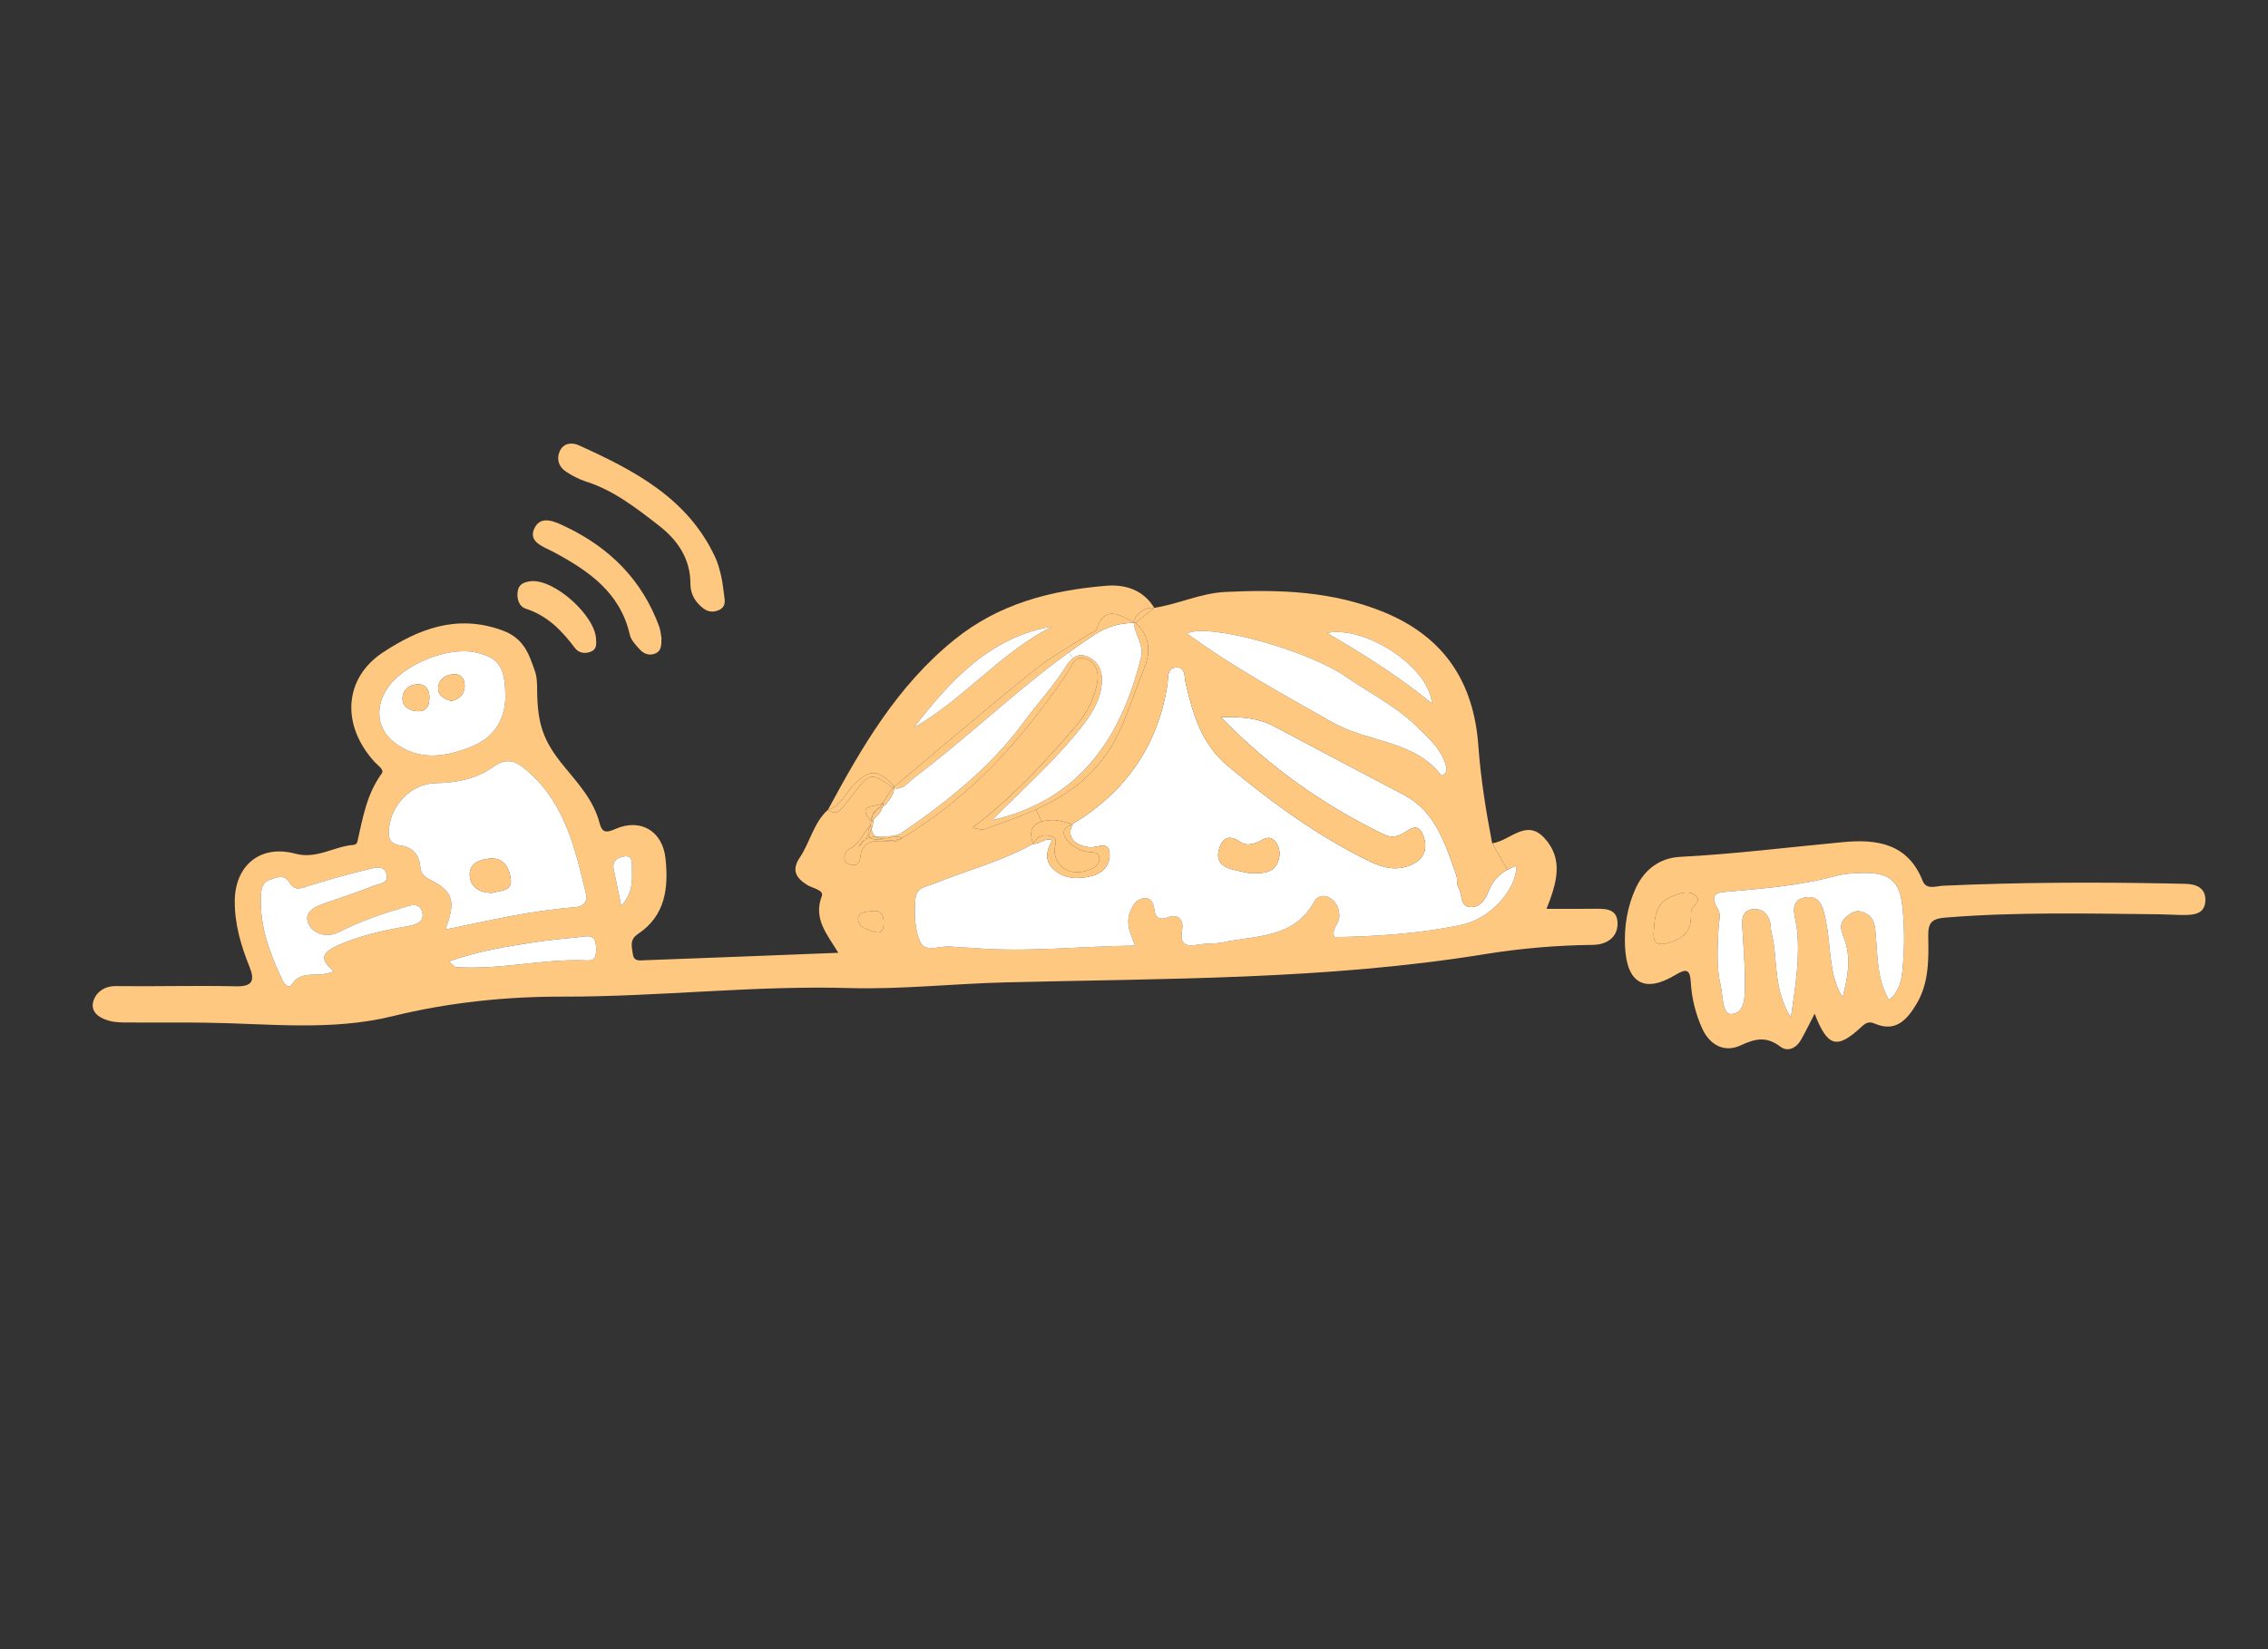<?xml version="1.0" encoding="utf-8"?>
<!-- Generator: Adobe Illustrator 16.0.0, SVG Export Plug-In . SVG Version: 6.00 Build 0)  -->
<!DOCTYPE svg PUBLIC "-//W3C//DTD SVG 1.1//EN" "http://www.w3.org/Graphics/SVG/1.1/DTD/svg11.dtd">
<svg version="1.1" id="Layer_1" xmlns="http://www.w3.org/2000/svg" xmlns:xlink="http://www.w3.org/1999/xlink" x="0px" y="0px"
	 width="220px" height="160px" viewBox="0 0 220 160" enable-background="new 0 0 220 160" xml:space="preserve">
<rect x="0" y="0" width="220" height="160" fill="#333333" stroke="none"/>
<g id="XMLID_3_">
	<g>
		<g id="XMLID_4_">
			<g>
				<path fill="#FFC881" d="M212.053,85.752c1.08,0.029,1.92,0.46,1.87,1.64c-0.05,1.271-1.08,1.38-2.07,1.38
					c-0.8,0-1.6-0.06-2.4-0.069c-6.91-0.07-13.82-0.24-20.73,0.319c-1.37,0.11-1.7,0.51-1.68,1.8c0.04,2.24,0.08,4.551-1.14,6.58
					c-0.9,1.5-2,2.79-4.04,1.91c-0.58-0.25-0.89-0.07-1.32,0.33c-2.35,2.18-3.26,1.95-4.52-1.29c-0.52,1-0.89,1.771-1.31,2.51
					c-0.46,0.83-1.3,1.23-2.02,0.681c-1.33-1.011-2.4-0.801-3.85-0.12c-1.54,0.72-2.99,0.01-3.74-1.67c-0.63-1.4-1-2.891-1.09-4.42
					c-0.07-1.4-0.5-1.341-1.56-0.71c-2.91,1.729-4.64,0.79-4.82-2.75c-0.1-1.95,0.21-3.931,1.06-5.75
					c0.84-1.801,2.35-2.891,4.26-2.99c5.29-0.271,10.54-0.94,15.81-1.43c3.26-0.311,6.3,0.109,7.74,3.76
					c0.35,0.89,1.28,0.51,1.96,0.47c7.27-0.33,14.56-0.36,21.84-0.22C210.883,85.722,211.463,85.731,212.053,85.752z
					 M184.573,93.781c0.17-1.88,0.17-3.77-0.02-5.67c-0.24-2.54-1.15-3.439-3.72-3.42c-0.93,0.011-1.91,0.061-2.8,0.3
					c-3.32,0.9-6.72,1.19-10.12,1.49c-0.99,0.09-2.32,0-1.25,1.74c0.3,0.48,0.06,1.28,0.03,1.94c-0.08,1.819-0.21,3.64,0.21,5.439
					c0.24,1.021,0.15,2.851,1.06,2.78c1.37-0.101,1.29-1.86,1.3-3.04c0.01-1.88-0.17-3.771-0.27-5.66
					c-0.03-0.71,0.14-1.34,0.96-1.47c0.83-0.12,1.43,0.3,1.7,1.069c0.14,0.4,0.09,0.87,0.2,1.29c0.64,2.5,0.08,5.261,1.87,8.16
					c0.47-3.27,0.9-5.96,0.57-8.729c-0.13-1.07-0.85-2.63,0.79-2.931c1.65-0.31,1.83,1.311,2.08,2.511
					c0.19,0.92,0.24,1.87,0.35,2.81c0.18,1.46,0.33,2.93,1.22,4.35c0.51-1.89,0.81-3.609,0.27-5.35c-0.28-0.88-0.85-1.729,0.2-2.54
					c0.51-0.39,0.92-0.6,1.57-0.34c1.1,0.45,1.1,1.32,1.19,2.32c0.18,2.04,0.11,4.17,1.27,6.18
					C184.363,96.071,184.473,94.912,184.573,93.781z M164.033,88.531c-0.02-0.63,1.13-1.069,0.45-1.64
					c-0.72-0.59-1.65-0.2-2.46,0.15c-1.24,0.54-1.51,1.63-1.58,3.04c-0.15,1.3,0.07,1.909,1.86,1.239
					C163.813,90.752,164.063,89.812,164.033,88.531z"/>
				<path fill="#FFFFFF" d="M184.553,88.111c0.19,1.9,0.19,3.79,0.02,5.67c-0.1,1.131-0.21,2.29-1.34,3.23
					c-1.16-2.01-1.09-4.14-1.27-6.18c-0.09-1-0.09-1.87-1.19-2.32c-0.65-0.26-1.06-0.05-1.57,0.34c-1.05,0.811-0.48,1.66-0.2,2.54
					c0.54,1.74,0.24,3.46-0.27,5.35c-0.89-1.42-1.04-2.89-1.22-4.35c-0.11-0.939-0.16-1.89-0.35-2.81
					c-0.25-1.2-0.43-2.82-2.08-2.511c-1.64,0.301-0.92,1.86-0.79,2.931c0.33,2.77-0.1,5.46-0.57,8.729
					c-1.79-2.899-1.23-5.66-1.87-8.16c-0.11-0.42-0.06-0.89-0.2-1.29c-0.27-0.77-0.87-1.189-1.7-1.069
					c-0.82,0.13-0.99,0.76-0.96,1.47c0.1,1.89,0.28,3.78,0.27,5.66c-0.01,1.18,0.07,2.939-1.3,3.04c-0.91,0.07-0.82-1.76-1.06-2.78
					c-0.42-1.8-0.29-3.62-0.21-5.439c0.03-0.66,0.27-1.46-0.03-1.94c-1.07-1.74,0.26-1.65,1.25-1.74c3.4-0.3,6.8-0.59,10.12-1.49
					c0.89-0.239,1.87-0.289,2.8-0.3C183.403,84.672,184.313,85.571,184.553,88.111z"/>
				<path fill="#FFC881" d="M164.483,86.892c0.68,0.57-0.47,1.01-0.45,1.64c0.03,1.28-0.22,2.221-1.73,2.79
					c-1.79,0.67-2.01,0.061-1.86-1.239c0.07-1.41,0.34-2.5,1.58-3.04C162.833,86.691,163.763,86.302,164.483,86.892z"/>
				<path fill="#FFC881" d="M154.363,88.172c1.18-0.01,2.6-0.16,2.54,1.53c-0.05,1.289-1.08,1.96-2.44,1.97
					c-3.5,0.04-6.97,0.34-10.42,0.899c-15.44,2.5-31.04,2.351-46.59,2.74c-5.02,0.13-10.05,0.69-15.03,0.55
					c-9.27-0.27-18.45,0.841-27.7,0.83c-5.56-0.02-11.15,0.55-16.65,1.9c-5.93,1.46-12.01,0.71-18.04,0.63
					c-2.4-0.04-4.81,0-7.21-0.02c-0.65,0-1.32,0.02-1.96-0.101c-0.97-0.2-2.04-0.74-1.85-1.79c0.17-0.89,0.98-1.66,2.24-1.64
					c3.87,0.05,7.73-0.07,11.59,0.02c1.65,0.04,1.91-0.529,1.35-1.92c-0.82-2.03-1.43-4.12-1.42-6.33
					c0.01-3.46,2.47-5.529,5.86-4.62c2.13,0.57,3.78-0.729,5.69-0.85c0.12-0.01,0.31-0.15,0.33-0.25c0.53-2.32,0.91-4.67,2.38-6.68
					c0.28-0.38-0.45-0.83-0.77-1.2c-3.14-3.51-2.94-8.03,0.91-10.561c3.43-2.25,7.14-3.72,11.53-2.13
					c2.13,0.771,2.6,2.301,3.19,3.971c0.21,0.6,0.21,1.3,0.21,1.949c0.05,3.2,0.59,4.83,2.61,7.28c1.39,1.69,2.87,3.3,3.44,5.48
					c0.24,0.909,0.57,1.029,1.54,0.6c2.43-1.08,4.58,0.2,4.86,2.84c0.31,2.86,0,5.58-2.68,7.351c-0.83,0.56-0.58,1.229-0.49,1.93
					c0.1,0.78,0.71,0.62,1.17,0.61c6.16-0.221,12.33-0.471,18.77-0.721c-1.09-1.79-2.45-3.29-1.61-5.489
					c0.24-0.61-0.9-0.771-1.43-1.101c-1.11-0.7-1.51-1.46-0.69-2.67c0.99-1.479,1.33-3.36,2.72-4.62c0.88,0.59,1.12,0.141,1.73-0.6
					c2.23-2.73,2.06-3.42,4.56-1.53c-0.3,0.46-0.6,0.9-0.9,1.35c-0.01,0.011-0.02,0.03-0.03,0.051c-0.41,0.6-2.78-0.03-1.17,1.85
					c-0.02,0.13-0.03,0.25-0.06,0.38c-0.73,0.74-1.04,1.86-2.11,2.34c-0.32,0.15-0.55,0.73-0.35,1.16c0.09,0.2,0.45,0.34,0.7,0.36
					c0.54,0.05,0.72-0.3,0.78-0.811c0.13-1.35,1.06-1.569,2.19-1.51c0.64,0.04,1.31,0.22,1.86-0.31c6.71-4,11.75-9.69,16.07-16.08
					c0.44-0.641,0.65-1.66,1.66-1.33c1.01,0.33,1.38,1.26,1.2,2.3c-0.29,1.61-1.01,3.01-2.08,4.25c-3,3.521-6.12,6.91-10.05,9.88
					c0.6,0.101,0.9,0.24,1.13,0.16c1.7-0.6,3.41-1.19,5.04-1.93l0.55,1.17c-0.84,0.26-1.3,0.87-0.81,2.149
					c-3.06,1.71-6.47,2.591-9.7,3.9c-0.7,0.28-1.61,0.32-1.72,1.4c-0.13,1.47-0.1,3.04,0.5,4.29c0.48,1,1.99,0.25,3.03,0.39
					c0.72,0.09,1.45,0.08,2.17,0.14c5.15,0.42,10.27-0.18,15.6-0.24c-0.44-1.14-0.89-2.079-0.53-3.13c0.25-0.72,0.6-1.399,1.43-1.46
					c0.74-0.06,0.91,0.54,0.98,1.17c0.1,0.801,0.61,0.931,1.26,0.69c1.21-0.44,1.57,0.39,1.43,1.21c-0.28,1.68,0.6,1.58,1.73,1.4
					c0.72-0.11,1.46-0.04,2.17-0.19c3.25-0.69,6.95-0.36,8.92-3.97c0.33-0.61,1.01-0.66,1.53-0.34c0.64,0.399,0.93,1.08,0.89,1.869
					c-0.04,0.641-0.77,1.091-0.48,1.931c4.12-0.07,8.26-0.34,12.32-1.19c2.82-0.58,5.35-3.43,5.35-5.729
					c-0.31,0.109-0.61,0.229-0.88,0.38l-1.48-2.561c1.76-0.25,3.29-2.409,5.04-0.54c1.94,2.07,1.21,4.44,0.23,6.9
					C151.543,88.182,152.953,88.182,154.363,88.172z M84.853,90.412c0.7,0.22,0.87-0.28,0.86-0.86c0.05-0.82-0.31-1.29-1.14-1.16
					c-0.53,0.08-1.38,0.061-1.34,0.79C83.293,90.012,84.193,90.202,84.853,90.412z M60.263,87.892c1.18-1.31,1.06-2.53,1.04-3.71
					c-0.01-0.52,0.07-1.29-0.88-1.07c-0.62,0.141-1.05,0.471-0.9,1.21C59.753,85.412,59.973,86.502,60.263,87.892z M56.973,93.182
					c0.85,0.04,0.85-0.56,0.85-1.17c-0.01-0.75-0.16-1.28-1.1-1.16c-1.58,0.2-3.17,0.29-4.74,0.54c-2.76,0.43-5.53,0.84-8.44,1.89
					c0.45,0.381,0.55,0.53,0.65,0.54C48.473,94.142,52.693,92.972,56.973,93.182z M55.653,88.031c0.87-0.06,1.39-0.449,1.17-1.399
					c-1.05-4.391-2.06-8.79-5.74-11.9c-0.97-0.83-1.86-1.319-3.24-0.33c-1.58,1.15-3.56,1.551-5.57,1.58
					c-2.29,0.03-4.3,2.03-4.54,4.37c-0.1,0.93,0.04,1.521,1.12,1.68c1.12,0.16,1.82,0.851,1.91,2.04
					c0.04,0.641,0.33,0.96,0.94,1.271c2.26,1.14,2.55,2.05,1.5,4.84C47.523,89.292,51.533,88.342,55.653,88.031z M49.023,67.731
					c0-3.04-0.63-3.92-2.83-4.42c-2.8-0.649-7.27,1.22-8.74,3.65c-1.09,1.79-0.84,3.819,0.81,5.08c2.38,1.819,4.95,1.42,7.53,0.37
					C48.123,71.452,48.963,69.602,49.023,67.731z M39.193,89.922c0.83-0.141,2.07-0.32,1.76-1.44s-1.4-0.55-2.21-0.31
					c-2.02,0.59-3.98,1.3-5.86,2.26c-1.16,0.59-2.57,0.22-3-0.92c-0.43-1.15,0.86-1.61,1.82-1.95c1.5-0.53,3.02-1,4.49-1.6
					c0.53-0.21,1.55-0.24,1.31-1.13c-0.25-0.98-1.24-0.62-1.86-0.471c-1.9,0.44-3.78,1-5.65,1.57c-0.71,0.22-1.38,0.59-1.9-0.29
					s-1.26-0.5-1.92-0.28c-0.73,0.24-0.84,0.891-0.87,1.591c-0.12,2.92,0.87,5.55,2.08,8.119c0.2,0.44,0.63,0.9,0.93,0.431
					c0.97-1.521,2.58-0.53,4.06-1.28c-1.32-1.1-1.25-1.74,0.35-2.48C34.813,90.802,36.973,90.321,39.193,89.922z"/>
				<path fill="#FFFFFF" d="M146.223,84.382c0.27-0.15,0.57-0.271,0.88-0.38c0,2.3-2.53,5.149-5.35,5.729
					c-4.06,0.851-8.2,1.12-12.32,1.19c-0.29-0.84,0.44-1.29,0.48-1.931c0.04-0.789-0.25-1.47-0.89-1.869
					c-0.52-0.32-1.2-0.271-1.53,0.34c-1.97,3.609-5.67,3.279-8.92,3.97c-0.71,0.15-1.45,0.08-2.17,0.19
					c-1.13,0.18-2.01,0.279-1.73-1.4c0.14-0.82-0.22-1.65-1.43-1.21c-0.65,0.24-1.16,0.11-1.26-0.69
					c-0.07-0.63-0.24-1.229-0.98-1.17c-0.83,0.061-1.18,0.74-1.43,1.46c-0.36,1.051,0.09,1.99,0.53,3.13
					c-5.33,0.061-10.45,0.66-15.6,0.24c-0.72-0.06-1.45-0.05-2.17-0.14c-1.04-0.14-2.55,0.61-3.03-0.39
					c-0.6-1.25-0.63-2.82-0.5-4.29c0.11-1.08,1.02-1.12,1.72-1.4c3.23-1.31,6.64-2.19,9.7-3.9c0.64,0.08,1.13-0.64,1.84-0.35
					c-0.55,0.99-0.77,1.979,0.12,2.81c1.05,0.971,2.37,1,3.69,0.681c1.12-0.28,1.85-1.12,1.76-2.21c-0.1-1.29-1.25-0.511-1.91-0.59
					c-1.59-0.181-2.29-1.04-1.67-2.261c5.12-3.109,8.26-7.56,9.19-13.529c0.1-0.671-0.09-1.66,0.92-1.66c0.87,0,0.7,0.89,0.85,1.51
					c0.71,3.05,1.53,5.95,4.17,8.12c4.22,3.49,8.6,6.7,13.54,9.12c1.34,0.66,2.69,1.06,4.18,0.399c1.33-0.6,1.62-1.67,1.14-2.88
					c-0.55-1.39-1.38-0.43-2.11-0.08c-0.55,0.261-1.09,0.311-1.67,0.03c-5.8-2.81-11-6.43-15.84-11.39c2.09-0.07,3.67,0.1,5.16,0.88
					c4.17,2.21,8.35,4.43,12.54,6.62c3.16,1.649,4.05,4.77,5.13,7.77c0.15,0.4,0.02,0.92,0.23,1.271c0.39,0.64,0.12,1.85,1.17,1.88
					c0.94,0.02,1.45-0.74,1.79-1.65C144.783,85.472,145.403,84.832,146.223,84.382z M123.973,83.582c0.25-0.67,0.19-1.32-0.22-1.87
					c-0.63-0.88-1.29-0.15-1.93,0.06c-0.5,0.16-0.99,0.26-1.46-0.06c-0.87-0.601-1.63-0.69-2.05,0.49
					c-0.42,1.14,0.04,1.829,1.16,2.13c0.69,0.189,1.41,0.31,1.69,0.38c0.59,0,0.74,0,0.88,0
					C122.893,84.682,123.633,84.491,123.973,83.582z"/>
				<path fill="#FFC881" d="M144.743,81.821l1.48,2.561c-0.82,0.45-1.44,1.09-1.78,1.97c-0.34,0.91-0.85,1.67-1.79,1.65
					c-1.05-0.03-0.78-1.24-1.17-1.88c-0.21-0.351-0.08-0.87-0.23-1.271c-1.08-3-1.97-6.12-5.13-7.77
					c-4.19-2.19-8.37-4.41-12.54-6.62c-1.49-0.78-3.07-0.95-5.16-0.88c4.84,4.96,10.04,8.58,15.84,11.39
					c0.58,0.28,1.12,0.23,1.67-0.03c0.73-0.35,1.56-1.31,2.11,0.08c0.48,1.21,0.19,2.28-1.14,2.88c-1.49,0.66-2.84,0.261-4.18-0.399
					c-4.94-2.42-9.32-5.63-13.54-9.12c-2.64-2.17-3.46-5.07-4.17-8.12c-0.15-0.62,0.02-1.51-0.85-1.51c-1.01,0-0.82,0.989-0.92,1.66
					c-0.93,5.97-4.07,10.42-9.19,13.529c-0.7-0.13-1.4-0.42-2.09-0.38c-0.34,0.021-0.65,0.061-0.93,0.15l-0.55-1.17
					c2.62-1.19,5.01-2.771,6.8-5.32c1.78-2.53,2.5-5.52,3.68-8.31c0.72-1.721,0.56-3.19-0.8-4.49c0.6-0.49,1.2-0.97,1.8-1.45
					c2.33-0.35,4.48-1.42,6.89-1.54c5.28-0.26,10.44-0.08,15.44,1.98c5.84,2.42,8.67,6.81,9.11,12.949
					C143.633,75.552,144.143,78.691,144.743,81.821z M139.823,75.252c0.57-0.25,0.53-0.57,0.47-0.83c-0.39-1.71-1.8-2.88-2.87-3.94
					c-1.98-1.95-4.58-3.25-6.9-4.85c-3.68-2.54-13.36-5.25-15.38-4.17c4.52,3.31,9.36,5.92,14.15,8.64
					C132.773,72.071,137.253,71.821,139.823,75.252z M138.903,68.252c-0.26-3.5-6.39-7.58-10.19-6.851
					C132.223,63.462,135.583,65.542,138.903,68.252z"/>
				<path fill="#FFFFFF" d="M140.293,74.422c0.06,0.26,0.1,0.58-0.47,0.83c-2.57-3.431-7.05-3.181-10.53-5.15
					c-4.79-2.72-9.63-5.33-14.15-8.64c2.02-1.08,11.7,1.63,15.38,4.17c2.32,1.6,4.92,2.899,6.9,4.85
					C138.493,71.542,139.903,72.712,140.293,74.422z"/>
				<path fill="#FFFFFF" d="M128.713,61.401c3.8-0.729,9.93,3.351,10.19,6.851C135.583,65.542,132.223,63.462,128.713,61.401z"/>
				<path fill="#FFC881" d="M123.753,81.712c0.41,0.55,0.47,1.2,0.22,1.87c-0.34,0.909-1.08,1.1-1.93,1.13c-0.14,0-0.29,0-0.88,0
					c-0.28-0.07-1-0.19-1.69-0.38c-1.12-0.301-1.58-0.99-1.16-2.13c0.42-1.181,1.18-1.091,2.05-0.49c0.47,0.319,0.96,0.22,1.46,0.06
					C122.463,81.562,123.123,80.832,123.753,81.712z"/>
				<path fill="#FFC881" d="M111.963,58.972c-0.6,0.48-1.2,0.96-1.8,1.45c-0.06-0.03-0.12-0.05-0.18-0.08c0-0.03,0-0.061,0-0.101
					C110.373,59.401,110.993,58.912,111.963,58.972z"/>
				<path fill="#FFC881" d="M111.963,58.972c-0.97-0.06-1.59,0.43-1.98,1.27c0,0.04,0,0.07,0,0.101c-1.36-0.62-2.8-1.75-3.64,0.75
					c-0.07,0.21-0.48,0.29-0.72,0.45c-1.82,1.18-3.74,2.21-5.41,3.56c-4.54,3.67-8.98,7.46-13.46,11.21c0-0.01,0-0.01,0-0.02
					c-1.65-1.721-2.44-1.71-4.01-0.07c-0.78,0.81-1.2,2-2.43,2.34c3.28-6.08,6.71-12.01,12.24-16.479
					c4.34-3.521,9.36-4.801,14.71-5.25C109.083,56.672,110.883,57.191,111.963,58.972z M88.633,70.602
					c4.85-2.75,8.41-7.28,13.43-9.82C95.983,61.821,92.183,66.042,88.633,70.602z"/>
				<path fill="#FFC881" d="M110.163,60.422c1.36,1.3,1.52,2.77,0.8,4.49c-1.18,2.79-1.9,5.779-3.68,8.31
					c-1.79,2.55-4.18,4.13-6.8,5.32c-1.63,0.739-3.34,1.33-5.04,1.93c-0.23,0.08-0.53-0.06-1.13-0.16
					c3.93-2.97,7.05-6.359,10.05-9.88c1.07-1.24,1.79-2.64,2.08-4.25c0.18-1.04-0.19-1.97-1.2-2.3c-1.01-0.33-1.22,0.689-1.66,1.33
					c-4.32,6.39-9.36,12.08-16.07,16.08c-0.73-0.37-1.9,0.38-2.57-0.11c0.79-0.06,1.7,0.04,2.43-0.32
					c4.51-3.08,8.76-6.46,12.02-10.92c1.28-1.76,2.79-3.35,3.95-5.21c0.2-0.33,0.45-0.66,0.74-0.88c0.37-0.29,0.82-0.399,1.4-0.149
					c0.95,0.399,1.43,1.229,1.41,2.26c-0.03,1.67-0.81,3.05-1.81,4.35c-2.66,3.45-5.95,6.3-8.85,9.26
					c8.3-1.89,12.48-7.779,14.44-15.77c0.32-1.311-0.63-2.23-0.68-3.38C110.043,60.422,110.103,60.422,110.163,60.422z"/>
				<path fill="#FFFFFF" d="M109.993,60.422c0.05,1.149,1,2.069,0.68,3.38c-1.96,7.99-6.14,13.88-14.44,15.77
					c2.9-2.96,6.19-5.81,8.85-9.26c1-1.3,1.78-2.68,1.81-4.35c0.02-1.03-0.46-1.86-1.41-2.26c-0.58-0.25-1.03-0.141-1.4,0.149
					l-0.4-0.56c0.8-0.59,1.62-1.15,2.46-1.7C107.513,60.712,108.623,60.472,109.993,60.422z"/>
				<path fill="#FFC881" d="M110.163,60.422c-0.06,0-0.12,0-0.17,0c-0.01-0.021-0.01-0.05-0.01-0.08
					C110.043,60.372,110.103,60.392,110.163,60.422z"/>
				<path fill="#FFC881" d="M109.983,60.342c0,0.03,0,0.06,0.01,0.08c-1.37,0.05-2.48,0.29-3.85,1.17c-0.84,0.55-1.66,1.11-2.46,1.7
					c-5.24,3.8-9.89,8.31-15.05,12.189c-0.56,0.42-1.02,1.19-1.89,0.99c0-0.05,0.01-0.11,0.01-0.16c4.48-3.75,8.92-7.54,13.46-11.21
					c1.67-1.35,3.59-2.38,5.41-3.56c0.24-0.16,0.65-0.24,0.72-0.45C107.183,58.592,108.623,59.722,109.983,60.342z"/>
				<path fill="#FFC881" d="M107.633,82.792c0.09,1.09-0.64,1.93-1.76,2.21c-1.32,0.319-2.64,0.29-3.69-0.681
					c-0.89-0.83-0.67-1.819-0.12-2.81c-0.71-0.29-1.2,0.43-1.84,0.35c0.4-0.79,1.1-0.989,1.83-0.699c0.65,0.25,0.22,0.88,0.24,1.35
					c0.04,1.57,1.44,2.47,3.07,1.97c0.57-0.17,1.2-0.42,1.27-1.05c0.11-0.92-0.76-0.68-1.25-0.81c-0.74-0.17-1.36-0.49-1.84-1.08
					c-0.66-0.811-0.33-1.28,0.51-1.601c-0.62,1.221,0.08,2.08,1.67,2.261C106.383,82.281,107.533,81.502,107.633,82.792z"/>
				<path fill="#FFC881" d="M105.383,82.622c0.49,0.13,1.36-0.11,1.25,0.81c-0.07,0.63-0.7,0.88-1.27,1.05
					c-1.63,0.5-3.03-0.399-3.07-1.97c-0.02-0.47,0.41-1.1-0.24-1.35c-0.73-0.29-1.43-0.091-1.83,0.699
					c-0.49-1.279-0.03-1.89,0.81-2.149c0.28-0.09,0.59-0.13,0.93-0.15c0.69-0.04,1.39,0.25,2.09,0.38
					c-0.84,0.32-1.17,0.79-0.51,1.601C104.023,82.132,104.643,82.452,105.383,82.622z"/>
				<path fill="#FFFFFF" d="M103.683,63.292l0.4,0.56c-0.29,0.22-0.54,0.55-0.74,0.88c-1.16,1.86-2.67,3.45-3.95,5.21
					c-3.26,4.46-7.51,7.84-12.02,10.92c-0.73,0.36-1.64,0.261-2.43,0.32c-0.19-0.14-0.33-0.36-0.42-0.72
					c0.03-0.08,0.06-0.16,0.09-0.25c0.06-0.19,0.09-0.38,0.09-0.58c-0.01-0.03-0.02-0.061-0.03-0.09c0.43-0.36,0.79-0.761,0.94-1.29
					c0.16-0.09,0.3-0.19,0.39-0.33c0.36-0.431,0.68-0.88,0.74-1.45c0.87,0.2,1.33-0.57,1.89-0.99
					C93.793,71.602,98.443,67.092,103.683,63.292z"/>
				<path fill="#FFFFFF" d="M102.063,60.781c-5.02,2.54-8.58,7.07-13.43,9.82C92.183,66.042,95.983,61.821,102.063,60.781z"/>
				<path fill="#FFC881" d="M84.943,81.182c0.67,0.49,1.84-0.26,2.57,0.11c-0.75,0.38-1.56,0.18-2.33,0.17
					c-0.38,0-0.64-0.07-0.8-0.21C84.563,81.212,84.753,81.191,84.943,81.182z"/>
				<path fill="#FFC881" d="M86.753,76.292c0,0.01,0,0.01,0,0.02c-0.05,0.04-0.1,0.08-0.15,0.12c-2.5-1.89-2.33-1.2-4.56,1.53
					c-0.61,0.74-0.85,1.189-1.73,0.6c1.23-0.34,1.65-1.53,2.43-2.34C84.313,74.582,85.103,74.571,86.753,76.292z"/>
				<path fill="#FFC881" d="M86.753,76.312c0,0.05-0.01,0.11-0.01,0.16c-0.05-0.01-0.09-0.02-0.14-0.04
					C86.653,76.392,86.703,76.352,86.753,76.312z"/>
				<path fill="#FFC881" d="M86.603,76.432c0.05,0.021,0.09,0.03,0.14,0.04c-0.06,0.57-0.38,1.02-0.74,1.45
					c-0.09,0.14-0.23,0.24-0.39,0.33c0.05-0.15,0.08-0.3,0.09-0.471C86.003,77.332,86.303,76.892,86.603,76.432z"/>
				<path fill="#FFC881" d="M85.183,81.462c0.77,0.01,1.58,0.21,2.33-0.17c-0.55,0.529-1.22,0.35-1.86,0.31
					c-1.13-0.06-2.06,0.16-2.19,1.51c-0.06,0.511-0.24,0.86-0.78,0.811c-0.25-0.021-0.61-0.16-0.7-0.36
					c-0.2-0.43,0.03-1.01,0.35-1.16c1.07-0.479,1.38-1.6,2.11-2.34c-0.21,0.38-0.29,0.71-0.21,0.95c-0.1,0.15-0.21,0.29-0.31,0.42
					c-0.26,0.14-0.48,0.38-0.62,0.74c0.14-0.19,0.38-0.44,0.62-0.74c0.14-0.08,0.3-0.14,0.46-0.18
					C84.543,81.392,84.803,81.462,85.183,81.462z"/>
				<path fill="#FFC881" d="M85.713,89.552c0.01,0.58-0.16,1.08-0.86,0.86c-0.66-0.21-1.56-0.4-1.62-1.23
					c-0.04-0.729,0.81-0.71,1.34-0.79C85.403,88.262,85.763,88.731,85.713,89.552z"/>
				<path fill="#FFC881" d="M85.673,77.832c0.01-0.021,0.02-0.04,0.03-0.051c-0.01,0.171-0.04,0.32-0.09,0.471
					c-0.16,0.1-0.34,0.17-0.51,0.27C85.323,78.302,85.543,78.092,85.673,77.832z"/>
				<path fill="#FFC881" d="M85.103,78.521c0.17-0.1,0.35-0.17,0.51-0.27c-0.15,0.529-0.51,0.93-0.94,1.29
					c-0.05-0.181-0.06-0.32-0.03-0.44C84.753,78.882,84.923,78.702,85.103,78.521z"/>
				<path fill="#FFC881" d="M85.673,77.832c-0.13,0.26-0.35,0.47-0.57,0.689c-0.23,0.141-0.42,0.3-0.46,0.58
					c-0.1,0.17-0.15,0.36-0.14,0.58C82.893,77.802,85.263,78.432,85.673,77.832z"/>
				<path fill="#FFC881" d="M84.643,79.102c0.04-0.28,0.23-0.439,0.46-0.58C84.923,78.702,84.753,78.882,84.643,79.102z"/>
				<path fill="#FFC881" d="M84.673,79.542c0.01,0.029,0.02,0.06,0.03,0.09c0,0.2-0.03,0.39-0.09,0.58
					c-0.03,0.09-0.06,0.17-0.09,0.25c-0.03-0.12-0.06-0.26-0.08-0.4c0.03-0.13,0.04-0.25,0.06-0.38
					C84.553,79.642,84.613,79.592,84.673,79.542z"/>
				<path fill="#FFC881" d="M84.673,79.542c-0.06,0.05-0.12,0.1-0.17,0.14c-0.01-0.22,0.04-0.41,0.14-0.58
					C84.613,79.222,84.623,79.361,84.673,79.542z"/>
				<path fill="#FFC881" d="M84.943,81.182c-0.19,0.01-0.38,0.03-0.56,0.07c-0.08-0.07-0.12-0.141-0.15-0.24
					c0.1-0.17,0.21-0.35,0.29-0.55C84.613,80.821,84.753,81.042,84.943,81.182z"/>
				<path fill="#FFC881" d="M84.443,80.062c0.02,0.141,0.05,0.28,0.08,0.4c-0.08,0.2-0.19,0.38-0.29,0.55
					C84.153,80.771,84.233,80.441,84.443,80.062z"/>
				<path fill="#FFC881" d="M84.383,81.252c-0.16,0.04-0.32,0.1-0.46,0.18c0.1-0.13,0.21-0.27,0.31-0.42
					C84.263,81.111,84.303,81.182,84.383,81.252z"/>
				<path fill="#FFC881" d="M83.303,82.172c0.14-0.36,0.36-0.601,0.62-0.74C83.683,81.731,83.443,81.981,83.303,82.172z"/>
				<path fill="#FFC881" d="M70.293,58.162c0.03,0.27,0.02,0.79-0.57,1.029c-0.49,0.221-1.01,0.19-1.45-0.13
					c-0.79-0.59-1.3-1.37-1.3-2.399c0.01-2.471-1.27-4.301-3.11-5.71c-2.17-1.681-4.35-3.391-7.04-4.24
					c-0.68-0.221-1.34-0.57-1.93-0.96c-0.66-0.44-0.93-1.15-0.62-1.92c0.35-0.88,1.22-0.92,1.85-0.641
					c5.39,2.44,10.61,5.141,13.27,10.91c0.27,0.59,0.43,1.23,0.58,1.87C70.113,56.611,70.173,57.262,70.293,58.162z"/>
				<path fill="#FFC881" d="M63.933,60.762c0.15,0.4,0.17,0.85,0.23,1.1c0,0.69,0,1.25-0.53,1.511c-0.59,0.279-1.17,0.09-1.58-0.37
					c-0.38-0.431-0.85-0.9-0.96-1.42c-0.93-4.101-3.99-6.2-7.38-8.021c-0.96-0.52-2.56-0.96-1.85-2.359
					c0.67-1.301,2.11-0.53,3.11-0.051C59.183,53.182,62.293,56.302,63.933,60.762z"/>
				<path fill="#FFFFFF" d="M61.303,84.182c0.02,1.18,0.14,2.4-1.04,3.71c-0.29-1.39-0.51-2.479-0.74-3.57
					c-0.15-0.739,0.28-1.069,0.9-1.21C61.373,82.892,61.293,83.662,61.303,84.182z"/>
				<path fill="#FFC881" d="M57.823,62.082c0.04,0.449,0.02,0.92-0.46,1.12c-0.58,0.26-1.22,0.17-1.59-0.33
					c-1.27-1.69-2.67-3.141-4.78-3.82c-0.68-0.22-0.95-1.1-0.73-1.88c0.16-0.561,0.67-0.71,1.2-0.78
					C53.743,56.122,57.803,59.762,57.823,62.082z"/>
				<path fill="#FFFFFF" d="M57.823,92.012c0,0.61,0,1.21-0.85,1.17c-4.28-0.21-8.5,0.96-12.78,0.64c-0.1-0.01-0.2-0.159-0.65-0.54
					c2.91-1.05,5.68-1.46,8.44-1.89c1.57-0.25,3.16-0.34,4.74-0.54C57.663,90.731,57.813,91.262,57.823,92.012z"/>
				<path fill="#FFFFFF" d="M56.823,86.632c0.22,0.95-0.3,1.34-1.17,1.399c-4.12,0.311-8.13,1.261-12.45,2.15
					c1.05-2.79,0.76-3.7-1.5-4.84c-0.61-0.311-0.9-0.63-0.94-1.271c-0.09-1.189-0.79-1.88-1.91-2.04
					c-1.08-0.159-1.22-0.75-1.12-1.68c0.24-2.34,2.25-4.34,4.54-4.37c2.01-0.029,3.99-0.43,5.57-1.58c1.38-0.989,2.27-0.5,3.24,0.33
					C54.763,77.842,55.773,82.241,56.823,86.632z M47.753,86.622c0.66-0.221,1.91-0.12,1.8-1.24c-0.1-0.98-0.57-2.21-2.01-2.09
					c-0.96,0.09-2.02,0.439-1.98,1.59C45.593,86.002,46.433,86.632,47.753,86.622z"/>
				<path fill="#FFC881" d="M49.553,85.382c0.11,1.12-1.14,1.02-1.8,1.24c-1.32,0.01-2.16-0.62-2.19-1.74
					c-0.04-1.15,1.02-1.5,1.98-1.59C48.983,83.172,49.453,84.401,49.553,85.382z"/>
				<path fill="#FFFFFF" d="M46.193,63.312c2.2,0.5,2.83,1.38,2.83,4.42c-0.06,1.87-0.9,3.721-3.23,4.681
					c-2.58,1.05-5.15,1.449-7.53-0.37c-1.65-1.261-1.9-3.29-0.81-5.08C38.923,64.531,43.393,62.662,46.193,63.312z M45.073,66.611
					c0.03-0.649-0.27-1.189-0.94-1.199c-0.81-0.011-1.56,0.42-1.63,1.3c-0.06,0.7,0.54,1.109,1.28,1.3
					C44.493,67.852,45.023,67.452,45.073,66.611z M41.643,67.872c0.08-0.891-0.3-1.45-1.02-1.48c-0.84-0.03-1.57,0.49-1.58,1.37
					c-0.01,0.8,0.7,1.22,1.48,1.24C41.343,69.031,41.623,68.472,41.643,67.872z"/>
				<path fill="#FFC881" d="M44.133,65.412c0.67,0.01,0.97,0.55,0.94,1.199c-0.05,0.841-0.58,1.24-1.29,1.4
					c-0.74-0.19-1.34-0.6-1.28-1.3C42.573,65.832,43.323,65.401,44.133,65.412z"/>
				<path fill="#FFC881" d="M40.623,66.392c0.72,0.03,1.1,0.59,1.02,1.48c-0.02,0.6-0.3,1.159-1.12,1.13
					c-0.78-0.021-1.49-0.44-1.48-1.24C39.053,66.882,39.783,66.361,40.623,66.392z"/>
				<path fill="#FFFFFF" d="M40.953,88.481c0.31,1.12-0.93,1.3-1.76,1.44c-2.22,0.399-4.38,0.88-6.47,1.819
					c-1.6,0.74-1.67,1.381-0.35,2.48c-1.48,0.75-3.09-0.24-4.06,1.28c-0.3,0.47-0.73,0.01-0.93-0.431
					c-1.21-2.569-2.2-5.199-2.08-8.119c0.03-0.7,0.14-1.351,0.87-1.591c0.66-0.22,1.4-0.6,1.92,0.28s1.19,0.51,1.9,0.29
					c1.87-0.57,3.75-1.13,5.65-1.57c0.62-0.149,1.61-0.51,1.86,0.471c0.24,0.89-0.78,0.92-1.31,1.13c-1.47,0.6-2.99,1.069-4.49,1.6
					c-0.96,0.34-2.25,0.8-1.82,1.95c0.43,1.14,1.84,1.51,3,0.92c1.88-0.96,3.84-1.67,5.86-2.26
					C39.553,87.932,40.643,87.361,40.953,88.481z"/>
			</g>
		</g>
	</g>
</g>
</svg>

